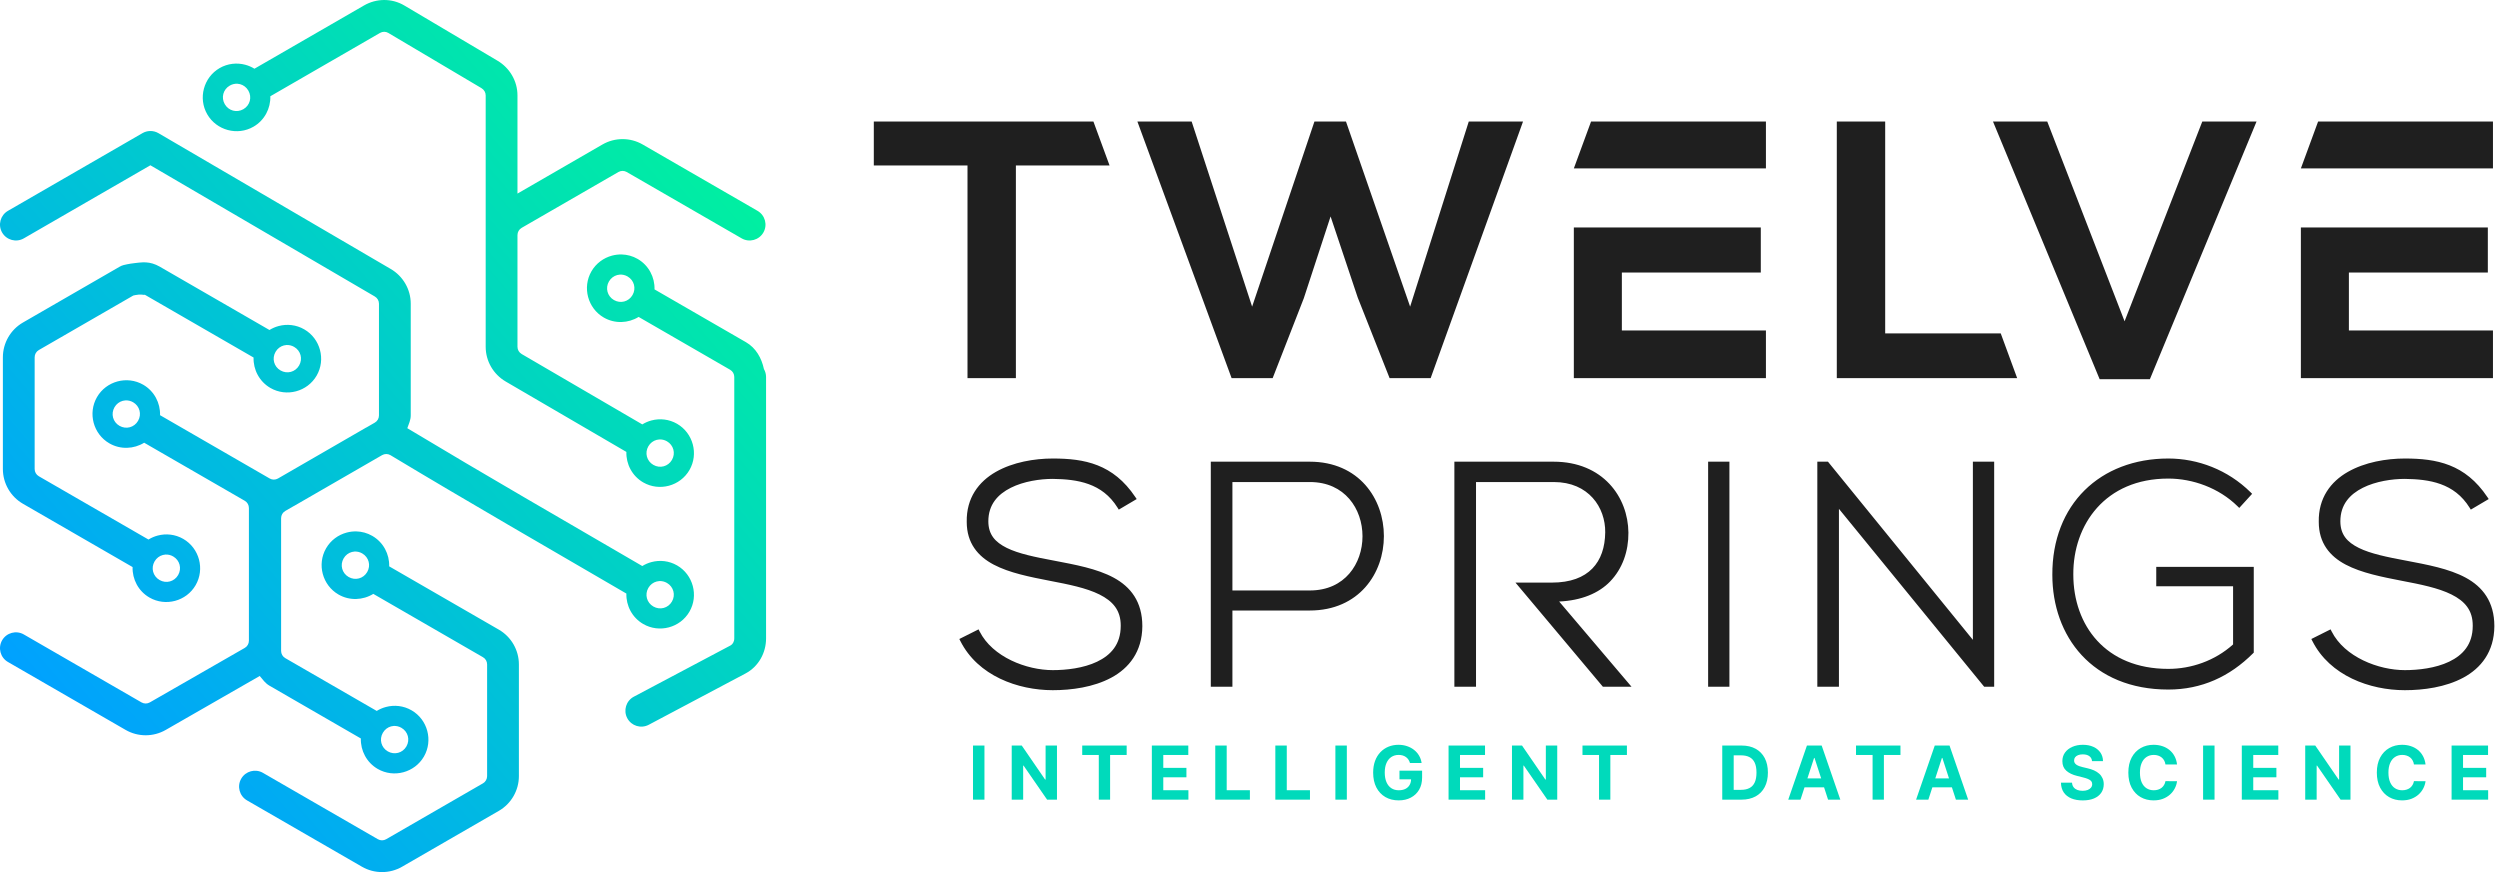<svg width="172" height="60" viewBox="0 0 172 60" fill="none" xmlns="http://www.w3.org/2000/svg">
<path fill-rule="evenodd" clip-rule="evenodd" d="M26.431 0C25.952 0.001 25.474 0.128 25.049 0.373L17.505 4.728C17.309 4.606 17.097 4.515 16.877 4.456C16.3 4.301 15.664 4.365 15.111 4.684C14.005 5.323 13.62 6.758 14.259 7.865C14.898 8.971 16.334 9.356 17.44 8.717C18.206 8.276 18.624 7.453 18.599 6.622L26.143 2.266C26.326 2.161 26.543 2.163 26.707 2.261L33.118 6.06C33.31 6.174 33.415 6.361 33.415 6.564V16.175V23.86C33.415 24.846 33.947 25.756 34.791 26.248L43.095 31.092C43.069 31.924 43.488 32.748 44.254 33.19C45.361 33.829 46.796 33.444 47.435 32.337C48.074 31.231 47.689 29.796 46.582 29.157C46.029 28.838 45.394 28.773 44.816 28.928C44.596 28.987 44.385 29.078 44.19 29.199L35.894 24.359C35.709 24.252 35.602 24.065 35.602 23.86V16.214C35.602 16.201 35.602 16.188 35.602 16.175C35.602 15.968 35.71 15.781 35.889 15.677L42.546 11.835C42.725 11.732 42.94 11.732 43.118 11.835L51.026 16.399C51.549 16.701 52.218 16.522 52.52 15.998C52.821 15.476 52.642 14.808 52.119 14.506L44.214 9.94C43.361 9.448 42.304 9.448 41.451 9.94L35.602 13.319V6.564C35.602 5.575 35.066 4.672 34.232 4.179L27.82 0.379C27.39 0.124 26.91 -0.001 26.431 0ZM16.342 5.762C16.402 5.765 16.461 5.776 16.519 5.791C16.749 5.853 16.955 6.005 17.087 6.233C17.349 6.688 17.2 7.25 16.745 7.512C16.289 7.775 15.728 7.624 15.465 7.169C15.202 6.714 15.352 6.152 15.807 5.889C15.977 5.791 16.163 5.75 16.342 5.762ZM10.319 9.014C10.138 9.019 9.962 9.069 9.805 9.159L0.546 14.506C0.024 14.808 -0.155 15.476 0.146 15.998C0.448 16.521 1.116 16.7 1.639 16.399L10.347 11.371L25.781 20.395C25.966 20.503 26.073 20.689 26.073 20.894V28.581C26.073 28.788 25.965 28.974 25.787 29.077L25.204 29.413C25.199 29.416 25.194 29.415 25.189 29.417L19.124 32.921C18.946 33.021 18.733 33.023 18.556 32.921L17.93 32.559L11.274 28.716L11.012 28.565C11.037 27.733 10.618 26.911 9.853 26.469C9.299 26.15 8.664 26.087 8.088 26.241C7.511 26.396 6.992 26.768 6.673 27.321C6.034 28.428 6.417 29.863 7.524 30.502C8.289 30.944 9.211 30.896 9.919 30.459L10.179 30.609L10.181 30.611L16.838 34.453C17.017 34.556 17.125 34.744 17.125 34.951V44.08C17.125 44.288 17.017 44.475 16.841 44.576L10.312 48.323C10.129 48.428 9.914 48.428 9.736 48.325C2.013 43.866 9.736 48.325 1.64 43.651C1.117 43.349 0.449 43.528 0.147 44.05C-0.155 44.573 0.023 45.242 0.546 45.544C8.642 50.218 0.92 45.759 8.643 50.218C9.496 50.711 10.55 50.708 11.4 50.22L17.869 46.507C18.072 46.748 18.254 47.011 18.535 47.173L24.826 50.807C24.802 51.638 25.222 52.461 25.987 52.903C27.093 53.541 28.528 53.156 29.167 52.05C29.806 50.943 29.422 49.508 28.316 48.87C27.762 48.55 27.126 48.486 26.549 48.641C26.328 48.7 26.116 48.791 25.919 48.912L19.627 45.279C19.448 45.176 19.34 44.989 19.34 44.782V35.652C19.34 35.445 19.448 35.258 19.627 35.154L20.211 34.817C20.214 34.814 20.22 34.816 20.223 34.814L26.29 31.312C26.468 31.213 26.68 31.21 26.857 31.312C32.242 34.552 37.682 37.681 43.095 40.837C43.07 41.668 43.489 42.49 44.255 42.932C45.361 43.571 46.796 43.188 47.435 42.081C48.074 40.975 47.689 39.538 46.583 38.9C46.029 38.58 45.394 38.517 44.817 38.672C44.596 38.731 44.385 38.823 44.189 38.943C38.784 35.792 33.369 32.676 28.023 29.46C28.124 29.172 28.259 28.895 28.259 28.581V20.894C28.259 19.907 27.728 18.999 26.884 18.506L10.902 9.162C10.726 9.059 10.524 9.008 10.319 9.014ZM42.772 17.507C42.547 17.502 42.322 17.53 42.106 17.587C41.529 17.742 41.011 18.114 40.691 18.668C40.052 19.774 40.436 21.209 41.542 21.848C42.307 22.289 43.229 22.241 43.937 21.804L50.23 25.438C50.41 25.541 50.518 25.728 50.518 25.935V35.065V43.926C50.518 44.145 50.404 44.331 50.266 44.404L43.608 47.932C43.075 48.215 42.873 48.877 43.155 49.41C43.438 49.944 44.099 50.148 44.633 49.865L51.29 46.336C52.204 45.851 52.705 44.898 52.705 43.926V35.065V25.935C52.704 25.744 52.654 25.556 52.558 25.391C52.397 24.634 52.008 23.939 51.324 23.544L45.031 19.91C45.056 19.079 44.636 18.257 43.871 17.815C43.526 17.615 43.148 17.516 42.772 17.507ZM9.85 18.048C9.652 18.053 9.471 18.079 9.306 18.097C8.864 18.143 8.507 18.236 8.507 18.236C8.412 18.261 8.32 18.298 8.234 18.348C6.015 19.629 3.796 20.91 1.577 22.191C0.725 22.683 0.198 23.597 0.198 24.582V32.267C0.198 33.252 0.725 34.166 1.577 34.658L9.122 39.014C9.097 39.846 9.516 40.668 10.281 41.11C11.388 41.749 12.823 41.364 13.461 40.257C14.1 39.151 13.715 37.716 12.609 37.077C12.056 36.758 11.421 36.693 10.844 36.848C10.623 36.907 10.411 36.999 10.215 37.12L2.67 32.765C2.491 32.662 2.384 32.474 2.384 32.267V24.582C2.384 24.375 2.491 24.188 2.67 24.084C4.836 22.834 7.003 21.584 9.169 20.333C9.241 20.317 9.336 20.291 9.536 20.27C9.799 20.242 10.085 20.348 9.901 20.242L17.445 24.597C17.42 25.428 17.839 26.25 18.604 26.692C19.711 27.331 21.147 26.948 21.786 25.841C22.425 24.735 22.04 23.298 20.933 22.66C20.38 22.34 19.745 22.277 19.168 22.432C18.947 22.491 18.735 22.583 18.539 22.704L10.995 18.348C10.645 18.146 10.333 18.071 10.054 18.053C9.984 18.048 9.916 18.047 9.85 18.048ZM42.64 18.894C42.819 18.881 43.005 18.921 43.176 19.02C43.631 19.283 43.781 19.844 43.518 20.299C43.255 20.755 42.695 20.906 42.239 20.643C41.784 20.38 41.633 19.818 41.896 19.363C42.028 19.136 42.234 18.985 42.464 18.923C42.521 18.907 42.58 18.898 42.64 18.894ZM19.702 23.738C19.881 23.726 20.067 23.767 20.237 23.866C20.692 24.129 20.842 24.689 20.579 25.144C20.317 25.599 19.755 25.75 19.3 25.487C18.844 25.225 18.695 24.663 18.958 24.208C19.089 23.98 19.295 23.829 19.526 23.767C19.583 23.752 19.642 23.742 19.702 23.738ZM8.622 27.548C8.801 27.536 8.987 27.576 9.157 27.674C9.612 27.937 9.762 28.499 9.499 28.954C9.237 29.409 8.675 29.56 8.22 29.297C7.764 29.035 7.615 28.473 7.877 28.018C8.009 27.79 8.215 27.639 8.446 27.577C8.503 27.562 8.562 27.552 8.622 27.548ZM45.351 30.235C45.53 30.223 45.716 30.263 45.886 30.361C46.341 30.624 46.493 31.186 46.23 31.641C45.967 32.096 45.405 32.247 44.95 31.984C44.495 31.722 44.344 31.16 44.606 30.705C44.738 30.477 44.944 30.326 45.175 30.264C45.232 30.249 45.291 30.239 45.351 30.235ZM24.517 36.561C24.292 36.556 24.067 36.583 23.851 36.641C23.274 36.795 22.755 37.168 22.436 37.721C21.797 38.828 22.182 40.264 23.289 40.903C24.054 41.345 24.976 41.296 25.683 40.859L33.227 45.215C33.406 45.318 33.513 45.504 33.513 45.711C33.513 48.273 33.513 50.834 33.513 53.396C33.513 53.603 33.406 53.791 33.227 53.894L26.57 57.737C26.391 57.841 26.175 57.841 25.996 57.737L18.089 53.172C17.566 52.871 16.898 53.05 16.596 53.573C16.294 54.095 16.473 54.764 16.995 55.066L24.903 59.631C25.756 60.123 26.811 60.123 27.663 59.631L34.321 55.787C35.173 55.295 35.7 54.381 35.7 53.396C35.7 50.834 35.7 48.273 35.7 45.711C35.7 44.726 35.173 43.812 34.321 43.32L26.776 38.965C26.801 38.134 26.381 37.312 25.616 36.87C25.27 36.67 24.893 36.57 24.517 36.561ZM24.385 37.947C24.564 37.936 24.75 37.976 24.921 38.075C25.376 38.338 25.527 38.9 25.264 39.355C25.001 39.81 24.44 39.959 23.984 39.696C23.529 39.434 23.378 38.872 23.641 38.417C23.772 38.189 23.979 38.038 24.209 37.977C24.266 37.961 24.325 37.951 24.385 37.947ZM11.378 38.154C11.557 38.143 11.743 38.183 11.913 38.282C12.369 38.545 12.519 39.106 12.257 39.562C11.994 40.017 11.432 40.168 10.977 39.905C10.522 39.642 10.371 39.08 10.634 38.625C10.765 38.398 10.972 38.245 11.202 38.184C11.259 38.168 11.318 38.158 11.378 38.154ZM45.351 39.979C45.53 39.967 45.716 40.008 45.886 40.106C46.341 40.369 46.493 40.931 46.23 41.386C45.967 41.841 45.405 41.99 44.95 41.728C44.495 41.465 44.344 40.903 44.606 40.448C44.738 40.221 44.944 40.069 45.175 40.008C45.232 39.992 45.291 39.983 45.351 39.979ZM27.083 49.946C27.262 49.934 27.447 49.975 27.618 50.074C28.073 50.337 28.224 50.898 27.961 51.353C27.698 51.809 27.137 51.958 26.681 51.696C26.226 51.433 26.077 50.872 26.34 50.417C26.471 50.19 26.676 50.037 26.906 49.975C26.964 49.96 27.023 49.95 27.083 49.946Z" fill="url(#paint0_linear_1577_139)"/>
<path d="M165.452 31.546C164.185 31.546 162.706 31.796 161.533 32.466C160.361 33.136 159.498 34.252 159.531 35.908V35.91C159.531 35.911 159.531 35.911 159.531 35.912C159.532 37.361 160.292 38.27 161.38 38.844C162.468 39.419 163.882 39.693 165.269 39.964H165.271C166.516 40.202 167.757 40.448 168.663 40.901C169.57 41.354 170.134 41.978 170.124 43.057V43.059C170.124 44.343 169.437 45.077 168.498 45.526C167.558 45.975 166.369 46.105 165.452 46.105C163.64 46.105 161.308 45.206 160.416 43.443L160.344 43.3L159.02 43.963L159.092 44.105C160.298 46.494 163.047 47.485 165.452 47.485C166.737 47.485 168.252 47.281 169.469 46.627C170.687 45.974 171.601 44.846 171.612 43.082V43.08C171.612 41.395 170.804 40.375 169.646 39.747C168.488 39.119 166.987 38.85 165.526 38.569H165.524C164.247 38.331 163.098 38.097 162.289 37.697C161.48 37.298 161.017 36.773 161.017 35.865C161.017 34.714 161.668 34.009 162.561 33.56C163.453 33.111 164.581 32.948 165.45 32.948C166.299 32.959 167.153 33.03 167.921 33.31C168.69 33.59 169.375 34.073 169.91 34.931L169.992 35.062L171.223 34.335L171.13 34.196C169.605 31.919 167.635 31.546 165.452 31.546ZM149.18 31.546C146.837 31.546 144.832 32.335 143.419 33.734C142.006 35.133 141.19 37.14 141.201 39.548C141.201 41.651 141.878 43.625 143.219 45.074C144.56 46.524 146.565 47.441 149.18 47.441C151.473 47.441 153.406 46.552 155.012 44.946L155.059 44.901V39H148.35V40.336H153.636V44.337C152.374 45.471 150.749 46.019 149.18 46.019C147.007 46.019 145.383 45.268 144.292 44.085C143.202 42.903 142.644 41.28 142.644 39.526C142.634 37.806 143.187 36.155 144.278 34.937C145.37 33.719 146.998 32.926 149.18 32.926C150.851 32.926 152.655 33.563 153.943 34.83L154.061 34.945L154.946 33.975L154.838 33.867C153.27 32.321 151.213 31.546 149.18 31.546ZM125.032 31.764V31.923V47.247H126.519V35.009L136.511 47.247H137.199V31.764H135.734V44.021L125.764 31.764H125.032ZM117.519 31.764V47.247H118.984V47.087V31.764H117.519ZM100.061 31.764V47.247H101.55V41.505V40.083V36.849V33.164H106.893C108.111 33.164 108.993 33.605 109.578 34.255C110.163 34.904 110.449 35.77 110.439 36.621V36.623C110.428 37.656 110.141 38.514 109.55 39.118C108.959 39.722 108.055 40.083 106.764 40.083H104.264L105.458 41.505L110.278 47.247H111.263H112.248L107.27 41.385C108.79 41.314 109.992 40.822 110.782 40C111.632 39.116 112.046 37.915 112.035 36.645C112.024 35.427 111.589 34.207 110.728 33.29C109.867 32.372 108.578 31.764 106.893 31.764L100.061 31.764ZM83.303 31.764V47.247H84.79V42.003H89.46H90.114C91.8 42.003 93.083 41.362 93.935 40.4C94.788 39.437 95.212 38.159 95.212 36.883C95.212 35.608 94.788 34.33 93.935 33.367C93.083 32.404 91.8 31.764 90.114 31.764H83.303ZM84.79 33.164H88.606H90.114C91.335 33.164 92.23 33.629 92.833 34.325C93.435 35.021 93.74 35.956 93.74 36.894C93.74 37.832 93.435 38.768 92.833 39.464C92.23 40.16 91.335 40.624 90.114 40.624H84.79V33.164ZM72.432 31.546C71.165 31.546 69.686 31.796 68.513 32.466C67.341 33.136 66.479 34.252 66.511 35.908V35.91C66.511 35.911 66.511 35.911 66.511 35.912C66.513 37.361 67.274 38.27 68.362 38.844C69.45 39.419 70.864 39.693 72.251 39.964C73.496 40.202 74.737 40.448 75.644 40.901C76.55 41.354 77.116 41.978 77.106 43.057V43.059C77.106 44.343 76.417 45.077 75.478 45.526C74.539 45.975 73.349 46.105 72.432 46.105C70.621 46.105 68.288 45.206 67.397 43.443L67.325 43.3L66.002 43.963L66.074 44.105C67.279 46.494 70.027 47.485 72.432 47.485C73.717 47.485 75.234 47.281 76.451 46.627C77.668 45.974 78.582 44.846 78.593 43.082V43.08C78.593 41.395 77.786 40.375 76.628 39.747C75.469 39.119 73.967 38.85 72.506 38.569C71.229 38.331 70.078 38.097 69.269 37.697C68.461 37.298 67.998 36.773 67.998 35.865C67.998 34.714 68.649 34.009 69.541 33.56C70.433 33.111 71.562 32.948 72.43 32.948C73.279 32.959 74.133 33.03 74.902 33.31C75.671 33.59 76.356 34.073 76.89 34.931L76.973 35.062L78.204 34.335L78.11 34.196C76.585 31.919 74.615 31.546 72.432 31.546ZM159.486 8.36L158.3 11.588H161.604H171.516V8.36H159.486ZM158.3 15.649V26.015H171.516V22.736H161.604V18.751H171.163V15.649H161.604H158.3ZM155.251 8.36H151.518L146.171 22.105L140.85 8.36H137.117L144.456 26.09H147.912L155.251 8.36ZM126.372 8.36V26.015H138.781L137.651 22.938H129.701V8.36H126.372ZM109.465 8.36L108.28 11.588H111.584H121.496V8.36H109.465ZM108.28 15.649V26.015H121.496V22.736H111.584V18.751H121.143V15.649H111.584H108.28ZM104.785 8.36H101.052L97.017 21.097L92.603 8.36H90.434L86.146 21.097L81.985 8.36H78.252L84.734 26.015H87.559L89.703 20.517L91.544 14.892L93.41 20.466L95.604 26.015H98.429L104.785 8.36ZM66.564 26.015H69.893V11.386H76.338L75.227 8.36H60.118V11.386H66.564V26.015Z" fill="#1F1F1F"/>
<path d="M67.73 51.293V55.016H66.943V51.293H67.73Z" fill="#00DABB"/>
<path d="M72.72 51.293V55.016H72.04L70.421 52.672H70.394V55.016H69.606V51.293H70.297L71.904 53.634H71.937V51.293H72.72Z" fill="#00DABB"/>
<path d="M74.457 51.942V51.293H77.515V51.942H76.375V55.016H75.597V51.942H74.457Z" fill="#00DABB"/>
<path d="M79.247 55.016V51.293H81.755V51.942H80.034V52.829H81.626V53.478H80.034V54.367H81.763V55.016H79.247Z" fill="#00DABB"/>
<path d="M83.61 55.016V51.293H84.397V54.367H85.993V55.016H83.61Z" fill="#00DABB"/>
<path d="M87.743 55.016V51.293H88.53V54.367H90.126V55.016H87.743Z" fill="#00DABB"/>
<path d="M92.662 51.293V55.016H91.875V51.293H92.662Z" fill="#00DABB"/>
<path d="M97.007 52.496C96.981 52.408 96.946 52.33 96.9 52.262C96.854 52.193 96.797 52.135 96.731 52.087C96.665 52.039 96.59 52.002 96.505 51.976C96.422 51.951 96.329 51.938 96.227 51.938C96.037 51.938 95.87 51.985 95.725 52.08C95.582 52.175 95.471 52.312 95.391 52.493C95.311 52.672 95.271 52.891 95.271 53.151C95.271 53.41 95.31 53.63 95.389 53.812C95.468 53.994 95.579 54.133 95.724 54.228C95.868 54.323 96.038 54.37 96.234 54.37C96.413 54.37 96.565 54.339 96.691 54.276C96.818 54.212 96.915 54.121 96.981 54.005C97.049 53.889 97.083 53.751 97.083 53.592L97.243 53.616H96.284V53.023H97.841V53.492C97.841 53.819 97.772 54.101 97.634 54.336C97.496 54.57 97.306 54.75 97.063 54.877C96.821 55.004 96.543 55.066 96.231 55.066C95.882 55.066 95.575 54.989 95.311 54.836C95.047 54.681 94.841 54.461 94.693 54.176C94.546 53.89 94.473 53.55 94.473 53.158C94.473 52.856 94.517 52.587 94.604 52.351C94.692 52.113 94.816 51.912 94.975 51.747C95.133 51.583 95.318 51.457 95.529 51.371C95.74 51.285 95.968 51.242 96.214 51.242C96.425 51.242 96.622 51.273 96.803 51.335C96.985 51.395 97.146 51.481 97.287 51.593C97.429 51.704 97.544 51.837 97.634 51.991C97.724 52.144 97.781 52.312 97.807 52.496H97.007Z" fill="#00DABB"/>
<path d="M99.661 55.016V51.293H102.17V51.942H100.448V52.829H102.041V53.478H100.448V54.367H102.177V55.016H99.661Z" fill="#00DABB"/>
<path d="M107.138 51.293V55.016H106.458L104.838 52.672H104.811V55.016H104.024V51.293H104.715L106.321 53.634H106.354V51.293H107.138Z" fill="#00DABB"/>
<path d="M108.875 51.942V51.293H111.932V51.942H110.792V55.016H110.014V51.942H108.875Z" fill="#00DABB"/>
<path d="M119.81 55.016H118.491V51.293H119.821C120.196 51.293 120.518 51.367 120.788 51.516C121.059 51.664 121.266 51.877 121.412 52.154C121.558 52.432 121.632 52.764 121.632 53.151C121.632 53.538 121.558 53.872 121.412 54.15C121.266 54.429 121.057 54.643 120.785 54.792C120.513 54.941 120.188 55.016 119.81 55.016ZM119.278 54.341H119.778C120.01 54.341 120.206 54.3 120.365 54.218C120.525 54.134 120.645 54.005 120.725 53.83C120.806 53.655 120.846 53.428 120.846 53.151C120.846 52.876 120.806 52.651 120.725 52.476C120.645 52.302 120.525 52.173 120.367 52.091C120.208 52.008 120.012 51.967 119.779 51.967H119.278V54.341Z" fill="#00DABB"/>
<path d="M123.875 55.016H123.032L124.317 51.293H125.331L126.614 55.016H125.771L124.838 52.144H124.809L123.875 55.016ZM123.822 53.552H125.815V54.167H123.822V53.552Z" fill="#00DABB"/>
<path d="M127.694 51.942V51.293H130.752V51.942H129.612V55.016H128.834V51.942H127.694Z" fill="#00DABB"/>
<path d="M132.671 55.016H131.827L133.112 51.293H134.127L135.41 55.016H134.566L133.634 52.144H133.605L132.671 55.016ZM132.618 53.552H134.61V54.167H132.618V53.552Z" fill="#00DABB"/>
<path d="M143.932 52.364C143.918 52.217 143.856 52.103 143.745 52.022C143.635 51.941 143.485 51.9 143.296 51.9C143.168 51.9 143.059 51.918 142.971 51.955C142.882 51.99 142.815 52.039 142.767 52.102C142.721 52.165 142.698 52.236 142.698 52.316C142.696 52.383 142.71 52.441 142.74 52.491C142.772 52.54 142.815 52.583 142.869 52.62C142.924 52.655 142.987 52.686 143.058 52.712C143.13 52.738 143.206 52.76 143.287 52.778L143.622 52.858C143.784 52.894 143.933 52.943 144.069 53.003C144.205 53.064 144.322 53.139 144.421 53.227C144.521 53.315 144.598 53.42 144.652 53.54C144.708 53.66 144.737 53.797 144.738 53.952C144.737 54.18 144.678 54.378 144.563 54.545C144.449 54.711 144.285 54.84 144.069 54.932C143.854 55.023 143.596 55.068 143.293 55.068C142.992 55.068 142.73 55.022 142.507 54.93C142.286 54.838 142.112 54.702 141.987 54.521C141.864 54.339 141.799 54.115 141.793 53.847H142.555C142.563 53.972 142.599 54.076 142.662 54.159C142.726 54.242 142.812 54.304 142.918 54.347C143.026 54.388 143.148 54.408 143.284 54.408C143.417 54.408 143.533 54.389 143.631 54.35C143.73 54.312 143.807 54.258 143.862 54.188C143.916 54.119 143.943 54.04 143.943 53.95C143.943 53.867 143.919 53.797 143.869 53.739C143.82 53.683 143.749 53.634 143.654 53.594C143.561 53.554 143.447 53.518 143.311 53.485L142.905 53.383C142.592 53.307 142.344 53.188 142.162 53.025C141.98 52.863 141.89 52.644 141.891 52.369C141.89 52.144 141.95 51.947 142.071 51.778C142.193 51.61 142.361 51.478 142.575 51.384C142.788 51.289 143.03 51.242 143.302 51.242C143.578 51.242 143.819 51.289 144.025 51.384C144.232 51.478 144.394 51.61 144.509 51.778C144.624 51.947 144.683 52.142 144.687 52.364H143.932Z" fill="#00DABB"/>
<path d="M149.78 52.596H148.984C148.97 52.493 148.94 52.402 148.895 52.322C148.85 52.24 148.793 52.171 148.722 52.114C148.652 52.057 148.571 52.014 148.479 51.984C148.388 51.953 148.289 51.938 148.183 51.938C147.99 51.938 147.822 51.986 147.679 52.082C147.536 52.176 147.425 52.314 147.346 52.496C147.268 52.677 147.228 52.896 147.228 53.154C147.228 53.42 147.268 53.643 147.346 53.823C147.426 54.004 147.538 54.14 147.681 54.232C147.824 54.324 147.989 54.37 148.177 54.37C148.283 54.37 148.38 54.356 148.47 54.328C148.561 54.301 148.641 54.26 148.712 54.207C148.782 54.152 148.84 54.086 148.886 54.009C148.933 53.931 148.966 53.843 148.984 53.743L149.78 53.747C149.76 53.918 149.708 54.083 149.626 54.241C149.545 54.399 149.435 54.54 149.297 54.665C149.16 54.788 148.996 54.886 148.806 54.959C148.617 55.031 148.403 55.066 148.164 55.066C147.832 55.066 147.535 54.991 147.274 54.841C147.013 54.691 146.807 54.473 146.656 54.188C146.505 53.904 146.43 53.559 146.43 53.154C146.43 52.748 146.507 52.403 146.659 52.118C146.812 51.833 147.019 51.616 147.281 51.467C147.543 51.317 147.837 51.242 148.164 51.242C148.38 51.242 148.58 51.272 148.764 51.333C148.95 51.393 149.114 51.482 149.257 51.598C149.4 51.713 149.516 51.855 149.606 52.022C149.697 52.189 149.755 52.38 149.78 52.596Z" fill="#00DABB"/>
<path d="M152.36 51.293V55.016H151.573V51.293H152.36Z" fill="#00DABB"/>
<path d="M154.236 55.016V51.293H156.745V51.942H155.024V52.829H156.616V53.478H155.024V54.367H156.752V55.016H154.236Z" fill="#00DABB"/>
<path d="M161.713 51.293V55.016H161.033L159.414 52.672H159.386V55.016H158.599V51.293H159.29L160.897 53.634H160.93V51.293H161.713Z" fill="#00DABB"/>
<path d="M166.877 52.596H166.08C166.066 52.493 166.036 52.402 165.991 52.322C165.946 52.24 165.889 52.171 165.819 52.114C165.748 52.057 165.667 52.014 165.575 51.984C165.484 51.953 165.385 51.938 165.279 51.938C165.086 51.938 164.918 51.986 164.775 52.082C164.632 52.176 164.521 52.314 164.443 52.496C164.364 52.677 164.324 52.896 164.324 53.154C164.324 53.42 164.364 53.643 164.443 53.823C164.523 54.004 164.634 54.14 164.777 54.232C164.92 54.324 165.085 54.37 165.273 54.37C165.379 54.37 165.476 54.356 165.566 54.328C165.657 54.301 165.737 54.26 165.808 54.207C165.878 54.152 165.936 54.086 165.982 54.009C166.029 53.931 166.062 53.843 166.08 53.743L166.877 53.747C166.856 53.918 166.804 54.083 166.722 54.241C166.641 54.399 166.531 54.54 166.393 54.665C166.256 54.788 166.092 54.886 165.902 54.959C165.713 55.031 165.499 55.066 165.261 55.066C164.929 55.066 164.632 54.991 164.37 54.841C164.109 54.691 163.903 54.473 163.752 54.188C163.602 53.904 163.526 53.559 163.526 53.154C163.526 52.748 163.603 52.403 163.755 52.118C163.908 51.833 164.115 51.616 164.377 51.467C164.639 51.317 164.933 51.242 165.261 51.242C165.476 51.242 165.676 51.272 165.86 51.333C166.046 51.393 166.21 51.482 166.353 51.598C166.496 51.713 166.612 51.855 166.702 52.022C166.793 52.189 166.851 52.38 166.877 52.596Z" fill="#00DABB"/>
<path d="M168.669 55.016V51.293H171.178V51.942H169.457V52.829H171.049V53.478H169.457V54.367H171.185V55.016H168.669Z" fill="#00DABB"/>
<defs>
<linearGradient id="paint0_linear_1577_139" x1="0.546" y1="45.544" x2="52.751" y2="0.664" gradientUnits="userSpaceOnUse">
<stop stop-color="#00A1FF"/>
<stop offset="1" stop-color="#00FC92"/>
</linearGradient>
</defs>
</svg>
